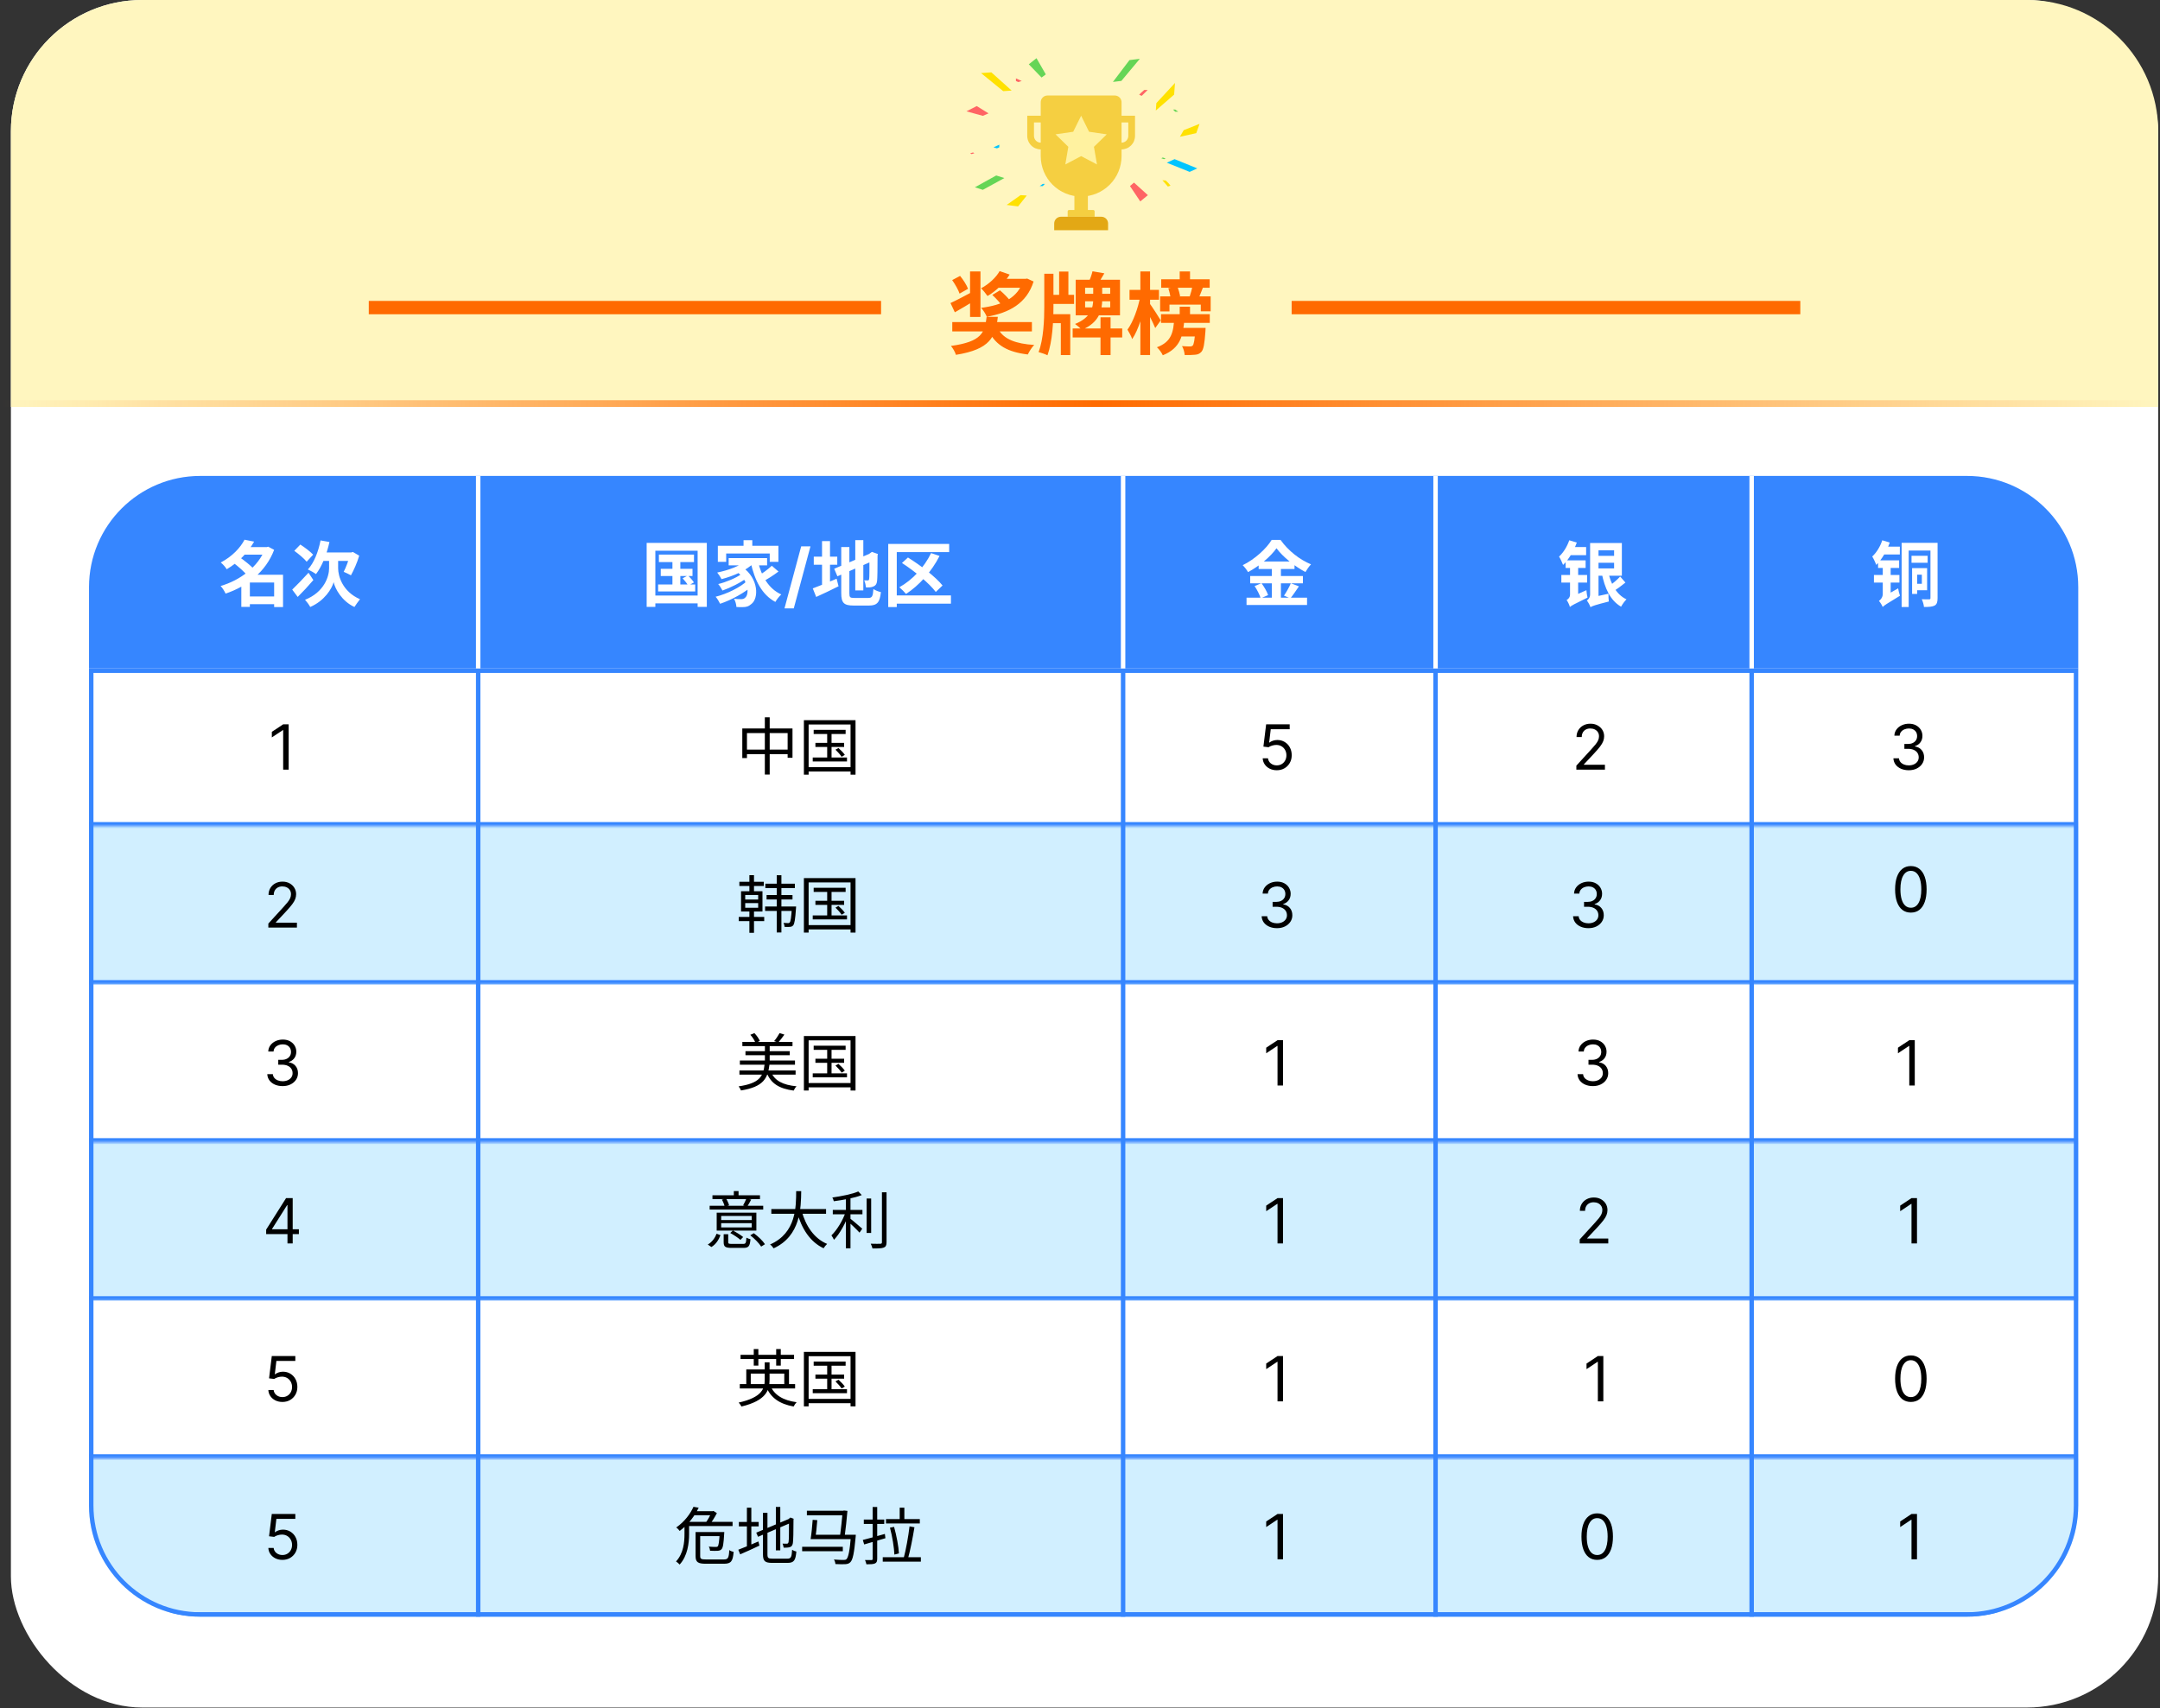 <svg width="971" height="768" viewBox="0 0 971 768" fill="none" xmlns="http://www.w3.org/2000/svg">
<rect x="0" y="0" width="971" height="768" fill="#333333" stroke="none"/>
<rect x="4.9" width="965.283" height="767.654" rx="59" fill="white"/>
<path d="M4.9 59C4.9 26.415 31.316 0 63.9 0H911.184C943.769 0 970.184 26.415 970.184 59V182.93H4.9V59Z" fill="#FFF6BF"/>
<path d="M482.985 85.329H489.041V94.412H482.985V85.329ZM480.563 94.412H491.463C491.796 94.412 492.069 94.685 492.069 95.018V97.44H479.957V95.018C479.957 94.685 480.23 94.412 480.563 94.412Z" fill="#F5CF41"/>
<path d="M476.928 97.44H495.096C495.899 97.44 496.669 97.759 497.237 98.327C497.805 98.895 498.124 99.665 498.124 100.468V103.496H473.9V100.468C473.9 99.665 474.219 98.895 474.787 98.327C475.355 97.759 476.125 97.44 476.928 97.44Z" fill="#E3A815"/>
<path d="M464.817 55.049V61.105C464.817 61.908 465.136 62.678 465.704 63.246C466.272 63.814 467.042 64.133 467.845 64.133C468.648 64.133 469.418 63.814 469.986 63.246C470.554 62.678 470.873 61.908 470.873 61.105V55.049H464.817ZM461.789 52.021H473.901V61.105C473.901 61.9 473.744 62.688 473.44 63.423C473.135 64.157 472.689 64.825 472.127 65.387C471.565 65.95 470.897 66.396 470.162 66.7C469.428 67.004 468.64 67.161 467.845 67.161C467.05 67.161 466.262 67.004 465.527 66.7C464.793 66.396 464.125 65.95 463.563 65.387C463 64.825 462.554 64.157 462.25 63.423C461.946 62.688 461.789 61.9 461.789 61.105V52.021ZM501.152 55.049V61.105C501.152 61.908 501.471 62.678 502.039 63.246C502.607 63.814 503.377 64.133 504.18 64.133C504.983 64.133 505.753 63.814 506.321 63.246C506.889 62.678 507.208 61.908 507.208 61.105V55.049H501.152ZM498.124 52.021H510.236V61.105C510.236 61.9 510.079 62.688 509.775 63.423C509.471 64.157 509.024 64.825 508.462 65.387C507.9 65.95 507.232 66.396 506.497 66.7C505.763 67.004 504.975 67.161 504.18 67.161C503.385 67.161 502.597 67.004 501.863 66.7C501.128 66.396 500.46 65.95 499.898 65.387C499.336 64.825 498.889 64.157 498.585 63.423C498.281 62.688 498.124 61.9 498.124 61.105V52.021Z" fill="#F5CF41"/>
<path d="M470.874 42.938H501.153C501.956 42.938 502.726 43.257 503.294 43.825C503.862 44.392 504.181 45.163 504.181 45.965V70.189C504.181 75.007 502.267 79.628 498.86 83.035C495.453 86.442 490.832 88.356 486.013 88.356C481.195 88.356 476.574 86.442 473.167 83.035C469.76 79.628 467.846 75.007 467.846 70.189V45.965C467.846 45.163 468.165 44.392 468.733 43.825C469.3 43.257 470.071 42.938 470.874 42.938Z" fill="#F5CF41"/>
<path d="M486.012 70.189L478.894 73.931L480.253 66.004L474.494 60.391L482.452 59.234L486.012 52.021L489.573 59.234L497.531 60.391L491.771 66.004L493.131 73.931L486.012 70.189Z" fill="#FFF2A0"/>
<path d="M439.074 47.682L434.458 50.044L441.822 52.08L444.383 50.97L439.074 47.682Z" fill="#FF6464"/>
<path d="M454.784 40.715L445.652 32.524L441.002 32.848L450.984 40.98L454.784 40.715Z" fill="#FFE100"/>
<path d="M462.48 28.901L465.947 26.167L470.126 33.441L468.223 34.861L462.48 28.901Z" fill="#65D556"/>
<path d="M459.295 36.426L456.705 35.226V36.425L457.768 36.895L459.295 36.426Z" fill="#FF6464"/>
<path d="M457.677 92.795L452.534 92.129L458.779 87.728L461.564 87.908L457.677 92.795Z" fill="#FFE100"/>
<path d="M447.843 78.883L438.242 84.202L441.828 85.347L451.489 80.047L447.843 78.883Z" fill="#65D556"/>
<path d="M446.625 66.233L449.215 65.034V66.233L448.152 66.704L446.625 66.233Z" fill="#00C4FF"/>
<path d="M437.399 68.541L438.027 68.863L436.821 69.286L436.102 68.914L437.399 68.541Z" fill="#FF6464"/>
<path d="M468.751 82.689H469.69L468.751 83.671H467.377L468.751 82.689Z" fill="#00C4FF"/>
<path d="M512.592 90.557L516.014 87.736L509.763 82.085L507.963 83.649L512.592 90.557Z" fill="#FF6464"/>
<path d="M528.016 71.545L538.228 75.701L534.789 77.273L524.52 73.143L528.016 71.545Z" fill="#00C4FF"/>
<path d="M530.414 61.491L537.76 59.859L539.257 55.68L532.117 58.525L530.414 61.491Z" fill="#FFE100"/>
<path d="M522.691 70.824L522.059 71.147L523.271 71.572L523.993 71.199L522.691 70.824Z" fill="#65D556"/>
<path d="M525.378 82.47L526.189 83.459L525.006 83.865L522.533 81.035L524.072 81.15L525.378 82.472L525.378 82.47ZM519.83 46.348L528.205 37.299L527.813 42.531L519.58 49.69L519.83 46.349L519.83 46.348Z" fill="#FFE100"/>
<path d="M500.297 36.838L507.739 27.014L512.388 26.445L504.097 36.371L500.297 36.838Z" fill="#65D556"/>
<path d="M512.98 41.672L512.098 42.594L513.246 43.089L515.924 40.453H514.381L512.98 41.672Z" fill="#FF6464"/>
<path d="M528.289 49.247H527.344L528.289 50.234H529.668L528.289 49.247Z" fill="#65D556"/>
<line x1="165.779" y1="138.281" x2="396.075" y2="138.281" stroke="#FF6A00" stroke-width="6"/>
<line x1="580.641" y1="138.281" x2="809.303" y2="138.281" stroke="#FF6A00" stroke-width="6"/>
<path d="M428.08 144.8H463.88V149H428.08V144.8ZM443.52 142.44H448.56C447.56 151.48 445.08 157.08 429.72 159.52C429.4 158.32 428.32 156.48 427.48 155.52C441.28 153.64 442.72 149.56 443.52 142.44ZM448.84 148.12C451.32 152.52 456.68 154.56 464.92 155.08C463.88 156.08 462.64 158.08 462.04 159.36C453.04 158.28 447.8 155.32 444.56 149.04L448.84 148.12ZM428.04 125.92L431.6 124.04C433 125.76 434.6 128.2 435.16 129.84L431.36 132C430.84 130.36 429.36 127.8 428.04 125.92ZM436.08 122.04H440.76V142.48H436.08V122.04ZM427.28 136.24C429.76 135.12 433.44 133.16 437.04 131.24L438.32 135C435.28 136.88 432 138.84 429.24 140.4L427.28 136.24ZM446.08 132.6L449.52 130.52C451.24 131.96 453.36 134.12 454.4 135.6L450.76 137.88C449.84 136.4 447.8 134.16 446.08 132.6ZM448.4 125.36H460.68V129.36H448.4V125.36ZM449.36 121.88L453.88 123.44C451.56 127.16 447.76 130.88 443.92 133.08C443.24 132.08 441.92 130.44 441.04 129.6C444.48 127.8 447.84 124.68 449.36 121.88ZM460 125.36H460.96L461.76 125.24L464.64 126.56C461.52 136.44 453.64 140.64 443.6 142.4C443.2 141.28 441.92 139.32 441.08 138.4C450.68 137.16 457.64 133.92 460 126.08V125.36ZM482.2 147.68H504.48V151.72H482.2V147.68ZM494.72 142.64H499.24V159.64H494.72V142.64ZM491.12 121.96L496.44 122.88C495.28 124.92 494 126.96 493.08 128.32L489.24 127.32C489.96 125.72 490.76 123.56 491.12 121.96ZM491.44 127.92H495.48V134.68C495.48 139.36 494.2 145.04 486.32 148.28C485.64 147.52 484.16 146.24 483.28 145.64C490.44 142.8 491.44 138.16 491.44 134.56V127.92ZM471.44 132.56H482.84V136.64H471.44V132.56ZM476.12 122.08H480.28V135H476.12V122.08ZM471.68 141.24H481.12V159.64H476.88V145.28H471.68V141.24ZM469.44 123.08H473.56V138.04C473.56 144.32 473.12 153.48 470.88 159.72C469.96 159.24 468.04 158.6 466.88 158.28C469.12 152.48 469.44 143.64 469.44 138.04V123.08ZM487.8 135.44V138.2H499.08V135.44H487.8ZM487.8 129.36V132.08H499.08V129.36H487.8ZM483.56 125.76H503.48V141.76H483.56V125.76ZM522 125.56H543.8V129.36H522V125.56ZM530.32 122.04H534.96V127.4H530.32V122.04ZM530.32 137.88H534.96V142.92H530.32V137.88ZM521.92 141.24H543.84V145.16H521.92V141.24ZM525.2 129.6L529.24 128.76C529.8 130.16 530.32 132 530.52 133.12L526.28 134.12C526.12 132.92 525.68 131 525.2 129.6ZM536.08 128.36L540.84 129.08C540.08 131 539.36 132.88 538.8 134.16L534.76 133.48C535.28 132 535.84 129.88 536.08 128.36ZM521.52 133.24H544.24V139.96H539.8V136.96H525.72V140H521.52V133.24ZM528.52 147.4H538.96V151.28H528.52V147.4ZM537.36 147.4H541.96C541.96 147.4 541.92 148.48 541.88 149.04C541.48 154.6 541.04 157.16 540.04 158.2C539.24 159.08 538.36 159.4 537.2 159.48C536.2 159.6 534.44 159.64 532.56 159.6C532.48 158.36 532 156.64 531.36 155.6C532.84 155.72 534.28 155.76 534.88 155.76C535.48 155.76 535.8 155.68 536.16 155.36C536.68 154.8 537.08 152.84 537.36 148V147.4ZM507.76 130.32H521V134.76H507.76V130.32ZM512.64 122.04H517V159.6H512.64V122.04ZM512.56 133.36L515.24 134.28C514.08 140.6 511.8 148.32 508.96 152.44C508.56 151.16 507.52 149.32 506.84 148.2C509.4 144.72 511.64 138.44 512.56 133.36ZM516.8 136.4C517.72 137.6 521.12 142.84 521.8 144.04L519.32 147.48C518.36 145.04 515.92 140.36 514.8 138.36L516.8 136.4ZM527.88 142.84H532.44C532 150.8 530.68 156.52 522.72 159.72C522.24 158.6 521.04 156.96 520.08 156.12C526.76 153.64 527.52 149.24 527.88 142.84Z" fill="#FF6A00"/>
<line y1="181.43" x2="971" y2="181.43" stroke="url(#paint0_linear_732_1078)" stroke-width="3"/>
<g clip-path="url(#clip0_732_1078)">
<path d="M40.016 300.528H934.25V676.821C934.25 704.435 911.865 726.821 884.25 726.821H90.016C62.401 726.821 40.016 704.435 40.016 676.821V300.528Z" fill="white"/>
<mask id="path-31-inside-1_732_1078" fill="white">
<path d="M40.016 300.528H934.25V371.577H40.016V300.528Z"/>
</mask>
<path d="M40.016 300.528H934.25V371.577H40.016V300.528Z" fill="white"/>
<path d="M934.25 369.577H40.016V373.577H934.25V369.577Z" fill="#3686FF" mask="url(#path-31-inside-1_732_1078)"/>
<mask id="path-33-inside-2_732_1078" fill="white">
<path d="M40.016 371.577H934.25V442.626H40.016V371.577Z"/>
</mask>
<path d="M40.016 371.577H934.25V442.626H40.016V371.577Z" fill="#96DBFF" fill-opacity="0.43"/>
<path d="M934.25 440.626H40.016V444.626H934.25V440.626Z" fill="#3686FF" mask="url(#path-33-inside-2_732_1078)"/>
<path d="M859 410.278C857.502 410.278 856.226 409.871 855.172 409.055C854.118 408.233 853.313 407.044 852.756 405.486C852.199 403.921 851.92 402.032 851.92 399.818C851.92 397.617 852.199 395.738 852.756 394.18C853.319 392.616 854.128 391.423 855.182 390.601C856.242 389.772 857.515 389.358 859 389.358C860.485 389.358 861.754 389.772 862.808 390.601C863.869 391.423 864.678 392.616 865.234 394.18C865.798 395.738 866.08 397.617 866.08 399.818C866.08 402.032 865.801 403.921 865.244 405.486C864.688 407.044 863.882 408.233 862.828 409.055C861.774 409.871 860.498 410.278 859 410.278ZM859 408.091C860.485 408.091 861.638 407.375 862.46 405.943C863.282 404.511 863.693 402.47 863.693 399.818C863.693 398.055 863.504 396.554 863.126 395.314C862.755 394.074 862.218 393.13 861.516 392.48C860.82 391.83 859.981 391.506 859 391.506C857.528 391.506 856.378 392.232 855.55 393.683C854.721 395.128 854.307 397.173 854.307 399.818C854.307 401.581 854.492 403.08 854.864 404.312C855.235 405.545 855.768 406.483 856.464 407.126C857.167 407.769 858.012 408.091 859 408.091Z" fill="black"/>
<path d="M714.075 417.278C712.762 417.278 711.592 417.053 710.565 416.602C709.544 416.152 708.732 415.525 708.129 414.723C707.532 413.914 707.207 412.976 707.154 411.909H709.66C709.713 412.565 709.938 413.132 710.336 413.609C710.734 414.08 711.254 414.445 711.897 414.703C712.54 414.962 713.253 415.091 714.035 415.091C714.91 415.091 715.685 414.938 716.362 414.634C717.038 414.329 717.568 413.904 717.952 413.361C718.337 412.817 718.529 412.188 718.529 411.472C718.529 410.723 718.344 410.063 717.972 409.493C717.601 408.916 717.058 408.465 716.342 408.141C715.626 407.816 714.751 407.653 713.717 407.653H712.086V405.466H713.717C714.525 405.466 715.235 405.32 715.844 405.028C716.461 404.737 716.942 404.326 717.286 403.795C717.638 403.265 717.813 402.642 717.813 401.926C717.813 401.237 717.661 400.637 717.356 400.126C717.051 399.616 716.62 399.218 716.063 398.933C715.513 398.648 714.863 398.506 714.114 398.506C713.412 398.506 712.749 398.635 712.126 398.893C711.509 399.145 711.005 399.513 710.614 399.997C710.223 400.474 710.011 401.051 709.978 401.727H707.592C707.631 400.66 707.953 399.725 708.556 398.923C709.159 398.115 709.948 397.485 710.923 397.034C711.904 396.583 712.981 396.358 714.154 396.358C715.414 396.358 716.494 396.613 717.396 397.124C718.297 397.627 718.99 398.294 719.474 399.122C719.958 399.951 720.2 400.846 720.2 401.807C720.2 402.954 719.898 403.931 719.295 404.74C718.698 405.549 717.886 406.109 716.859 406.42V406.58C718.145 406.792 719.149 407.339 719.871 408.22C720.594 409.095 720.955 410.179 720.955 411.472C720.955 412.579 720.654 413.573 720.05 414.455C719.454 415.33 718.638 416.019 717.604 416.523C716.57 417.027 715.394 417.278 714.075 417.278Z" fill="black"/>
<mask id="path-37-inside-3_732_1078" fill="white">
<path d="M40.016 513.675H934.25V584.723H40.016V513.675Z"/>
</mask>
<path d="M40.016 513.675H934.25V584.723H40.016V513.675Z" fill="#96DBFF" fill-opacity="0.43"/>
<path d="M934.25 582.723H40.016V586.723H934.25V582.723Z" fill="#3686FF" mask="url(#path-37-inside-3_732_1078)"/>
<path d="M861.759 538.636V559H859.293V541.222H859.174L854.202 544.523V542.017L859.293 538.636H861.759Z" fill="black"/>
<path d="M710.131 559V557.21L716.853 549.852C717.642 548.991 718.291 548.241 718.802 547.605C719.312 546.962 719.69 546.359 719.935 545.795C720.187 545.225 720.313 544.629 720.313 544.006C720.313 543.29 720.141 542.67 719.796 542.146C719.458 541.623 718.994 541.218 718.404 540.933C717.814 540.648 717.151 540.506 716.415 540.506C715.633 540.506 714.951 540.668 714.367 540.993C713.79 541.311 713.343 541.759 713.025 542.335C712.713 542.912 712.558 543.588 712.558 544.364H710.211C710.211 543.17 710.486 542.123 711.036 541.222C711.586 540.32 712.335 539.617 713.283 539.114C714.238 538.61 715.308 538.358 716.495 538.358C717.688 538.358 718.746 538.61 719.667 539.114C720.588 539.617 721.311 540.297 721.835 541.152C722.358 542.007 722.62 542.958 722.62 544.006C722.62 544.755 722.484 545.487 722.212 546.203C721.947 546.912 721.483 547.705 720.82 548.58C720.164 549.448 719.253 550.509 718.086 551.761L713.512 556.653V556.812H722.978V559H710.131Z" fill="black"/>
<path d="M576.759 538.636V559H574.293V541.222H574.174L569.202 544.523V542.017L574.293 538.636H576.759Z" fill="black"/>
<mask id="path-42-inside-4_732_1078" fill="white">
<path d="M40.016 655.772H934.25V726.821H40.016V655.772Z"/>
</mask>
<path d="M40.016 655.772H934.25V726.821H40.016V655.772Z" fill="#96DBFF" fill-opacity="0.43"/>
<path d="M934.25 724.821H40.016V728.821H934.25V724.821Z" fill="#3686FF" mask="url(#path-42-inside-4_732_1078)"/>
<mask id="path-44-inside-5_732_1078" fill="white">
<path d="M40.016 442.626H934.25V513.675H40.016V442.626Z"/>
</mask>
<path d="M40.016 442.626H934.25V513.675H40.016V442.626Z" fill="white"/>
<path d="M934.25 511.675H40.016V515.675H934.25V511.675Z" fill="#3686FF" mask="url(#path-44-inside-5_732_1078)"/>
<mask id="path-46-inside-6_732_1078" fill="white">
<path d="M40.016 584.723H934.25V655.772H40.016V584.723Z"/>
</mask>
<path d="M40.016 584.723H934.25V655.772H40.016V584.723Z" fill="white"/>
<path d="M934.25 653.772H40.016V657.772H934.25V653.772Z" fill="#3686FF" mask="url(#path-46-inside-6_732_1078)"/>
<path d="M576.759 609.636V630H574.293V612.222H574.174L569.202 615.523V613.017L574.293 609.636H576.759Z" fill="black"/>
<path d="M576.759 680.636V701H574.293V683.222H574.174L569.202 686.523V684.017L574.293 680.636H576.759Z" fill="black"/>
<line x1="214.963" y1="300.528" x2="214.963" y2="726.821" stroke="#3686FF" stroke-width="2"/>
<line x1="504.875" y1="300.528" x2="504.875" y2="726.821" stroke="#3686FF" stroke-width="2"/>
<line x1="645.338" y1="300.528" x2="645.338" y2="726.821" stroke="#3686FF" stroke-width="2"/>
<line x1="787.436" y1="300.528" x2="787.436" y2="726.821" stroke="#3686FF" stroke-width="2"/>
<path d="M129.759 325.636V346H127.293V328.222H127.174L122.202 331.523V329.017L127.293 325.636H129.759Z" fill="black"/>
<path d="M333.688 327.492H356.256V340.68H354.072V329.564H335.788V340.82H333.688V327.492ZM334.808 337.012H355.332V339.056H334.808V337.012ZM343.824 322.48H346.008V348.212H343.824V322.48ZM365.776 328.108H380.14V329.984H365.776V328.108ZM366.56 333.96H379.468V335.808H366.56V333.96ZM365.356 340.54H380.756V342.332H365.356V340.54ZM371.852 328.696H373.812V341.492H371.852V328.696ZM375.576 337.04L376.92 336.284C377.984 337.208 379.216 338.496 379.776 339.364L378.348 340.232C377.788 339.364 376.584 337.992 375.576 337.04ZM361.38 323.768H384.592V348.268H382.352V325.7H363.508V348.268H361.38V323.768ZM362.528 344.908H383.388V346.84H362.528V344.908Z" fill="black"/>
<path d="M573.954 346.278C572.787 346.278 571.737 346.046 570.802 345.582C569.867 345.118 569.118 344.482 568.555 343.673C567.991 342.865 567.683 341.943 567.63 340.909H570.017C570.109 341.83 570.527 342.593 571.269 343.196C572.018 343.793 572.913 344.091 573.954 344.091C574.789 344.091 575.532 343.895 576.181 343.504C576.838 343.113 577.351 342.576 577.722 341.893C578.1 341.204 578.289 340.425 578.289 339.557C578.289 338.669 578.094 337.876 577.703 337.18C577.318 336.478 576.788 335.924 576.112 335.52C575.436 335.116 574.663 334.91 573.795 334.903C573.172 334.897 572.532 334.993 571.876 335.192C571.22 335.384 570.679 335.633 570.255 335.938L567.948 335.659L569.181 325.636H579.761V327.824H571.249L570.534 333.83H570.653C571.07 333.498 571.594 333.223 572.224 333.004C572.854 332.786 573.51 332.676 574.193 332.676C575.439 332.676 576.549 332.974 577.524 333.571C578.505 334.161 579.274 334.97 579.83 335.997C580.394 337.025 580.676 338.198 580.676 339.517C580.676 340.816 580.384 341.976 579.801 342.997C579.224 344.011 578.428 344.813 577.414 345.403C576.4 345.987 575.247 346.278 573.954 346.278Z" fill="black"/>
<path d="M708.631 346V344.21L715.353 336.852C716.142 335.991 716.791 335.241 717.302 334.605C717.812 333.962 718.19 333.359 718.435 332.795C718.687 332.225 718.813 331.629 718.813 331.006C718.813 330.29 718.641 329.67 718.296 329.146C717.958 328.623 717.494 328.218 716.904 327.933C716.314 327.648 715.651 327.506 714.915 327.506C714.133 327.506 713.451 327.668 712.867 327.993C712.29 328.311 711.843 328.759 711.525 329.335C711.213 329.912 711.058 330.588 711.058 331.364H708.711C708.711 330.17 708.986 329.123 709.536 328.222C710.086 327.32 710.835 326.617 711.783 326.114C712.738 325.61 713.808 325.358 714.995 325.358C716.188 325.358 717.246 325.61 718.167 326.114C719.088 326.617 719.811 327.297 720.335 328.152C720.858 329.007 721.12 329.958 721.12 331.006C721.12 331.755 720.984 332.487 720.712 333.203C720.447 333.912 719.983 334.705 719.32 335.58C718.664 336.448 717.753 337.509 716.586 338.761L712.012 343.653V343.812H721.478V346H708.631Z" fill="black"/>
<path d="M858.075 346.278C856.762 346.278 855.592 346.053 854.565 345.602C853.544 345.152 852.732 344.525 852.129 343.723C851.532 342.914 851.207 341.976 851.154 340.909H853.66C853.713 341.565 853.938 342.132 854.336 342.609C854.734 343.08 855.254 343.445 855.897 343.703C856.54 343.962 857.253 344.091 858.035 344.091C858.91 344.091 859.685 343.938 860.362 343.634C861.038 343.329 861.568 342.904 861.952 342.361C862.337 341.817 862.529 341.188 862.529 340.472C862.529 339.723 862.344 339.063 861.972 338.493C861.601 337.916 861.058 337.465 860.342 337.141C859.626 336.816 858.751 336.653 857.717 336.653H856.086V334.466H857.717C858.525 334.466 859.235 334.32 859.844 334.028C860.461 333.737 860.942 333.326 861.286 332.795C861.638 332.265 861.813 331.642 861.813 330.926C861.813 330.237 861.661 329.637 861.356 329.126C861.051 328.616 860.62 328.218 860.063 327.933C859.513 327.648 858.863 327.506 858.114 327.506C857.412 327.506 856.749 327.635 856.126 327.893C855.509 328.145 855.005 328.513 854.614 328.997C854.223 329.474 854.011 330.051 853.978 330.727H851.592C851.631 329.66 851.953 328.725 852.556 327.923C853.159 327.115 853.948 326.485 854.923 326.034C855.904 325.583 856.981 325.358 858.154 325.358C859.414 325.358 860.494 325.613 861.396 326.124C862.297 326.627 862.99 327.294 863.474 328.122C863.958 328.951 864.2 329.846 864.2 330.807C864.2 331.954 863.898 332.931 863.295 333.74C862.698 334.549 861.886 335.109 860.859 335.42V335.58C862.145 335.792 863.149 336.339 863.871 337.22C864.594 338.095 864.955 339.179 864.955 340.472C864.955 341.579 864.654 342.573 864.05 343.455C863.454 344.33 862.638 345.019 861.604 345.523C860.57 346.027 859.394 346.278 858.075 346.278Z" fill="black"/>
<path d="M344.048 397.288H357.32V399.248H344.048V397.288ZM344.608 402.384H356.256V404.372H344.608V402.384ZM355.976 407.536H357.88C357.88 407.536 357.852 408.124 357.824 408.404C357.488 413.36 357.152 415.32 356.564 416.02C356.172 416.468 355.752 416.636 355.108 416.692C354.604 416.748 353.68 416.748 352.7 416.692C352.672 416.16 352.476 415.376 352.224 414.9C353.12 414.984 353.876 415.012 354.268 415.012C354.576 415.012 354.8 414.956 354.996 414.732C355.416 414.256 355.724 412.548 355.976 407.844V407.536ZM343.936 407.536H356.648V409.524H343.936V407.536ZM349.172 393.48H351.272V419.212H349.172V393.48ZM336.88 393.452H338.952V401.348H336.88V393.452ZM336.88 408.74H338.952V419.38H336.88V408.74ZM335.004 405.996V408.096H340.828V405.996H335.004ZM335.004 402.356V404.4H340.828V402.356H335.004ZM333.128 400.676H342.76V409.776H333.128V400.676ZM332.372 396.42H343.348V398.324H332.372V396.42ZM332.092 412.212H343.544V414.116H332.092V412.212ZM365.776 399.108H380.14V400.984H365.776V399.108ZM366.56 404.96H379.468V406.808H366.56V404.96ZM365.356 411.54H380.756V413.332H365.356V411.54ZM371.852 399.696H373.812V412.492H371.852V399.696ZM375.576 408.04L376.92 407.284C377.984 408.208 379.216 409.496 379.776 410.364L378.348 411.232C377.788 410.364 376.584 408.992 375.576 408.04ZM361.38 394.768H384.592V419.268H382.352V396.7H363.508V419.268H361.38V394.768ZM362.528 415.908H383.388V417.84H362.528V415.908Z" fill="black"/>
<path d="M333.716 468.4H356.256V470.304H333.716V468.4ZM335.116 472.572H355.024V474.392H335.116V472.572ZM332.596 476.772H357.376V478.676H332.596V476.772ZM332.4 481.252H357.656V483.128H332.4V481.252ZM343.852 469.464H346.008V478.144H343.852V469.464ZM337.3 465.208L339.12 464.452C340.156 465.488 341.136 466.944 341.584 467.98L339.624 468.876C339.26 467.812 338.308 466.272 337.3 465.208ZM350.46 464.452L352.616 465.124C351.72 466.412 350.656 467.756 349.844 468.68L347.996 468.036C348.836 467.084 349.872 465.516 350.46 464.452ZM343.74 478.312H345.952C345.196 484.864 343.152 488.616 333.1 490.24C332.932 489.708 332.428 488.84 332.036 488.392C341.5 487.02 343.124 483.912 343.74 478.312ZM346.568 481.812C348.164 485.844 351.944 487.776 358.076 488.364C357.6 488.812 357.04 489.708 356.788 490.296C350.32 489.456 346.512 487.104 344.636 482.204L346.568 481.812ZM365.776 470.108H380.14V471.984H365.776V470.108ZM366.56 475.96H379.468V477.808H366.56V475.96ZM365.356 482.54H380.756V484.332H365.356V482.54ZM371.852 470.696H373.812V483.492H371.852V470.696ZM375.576 479.04L376.92 478.284C377.984 479.208 379.216 480.496 379.776 481.364L378.348 482.232C377.788 481.364 376.584 479.992 375.576 479.04ZM361.38 465.768H384.592V490.268H382.352V467.7H363.508V490.268H361.38V465.768ZM362.528 486.908H383.388V488.84H362.528V486.908Z" fill="black"/>
<path d="M324.196 551.804H337.916V549.9H324.196V551.804ZM324.196 548.5H337.916V546.652H324.196V548.5ZM340.016 545.196V553.232H322.18V545.196H340.016ZM337.692 539.288C337.076 540.464 336.46 541.556 335.928 542.396L334.052 541.892C334.556 541.024 335.2 539.708 335.536 538.812L337.692 539.288ZM326.408 538.84C326.996 539.792 327.556 541.052 327.752 541.864L325.764 542.396C325.568 541.5 325.064 540.24 324.504 539.288L326.408 538.84ZM332.008 535.48V538.532H329.88V535.48H332.008ZM343.096 542.088V543.796H319.016V542.088H343.096ZM341.64 537.356V539.064H320.276V537.356H341.64ZM323.888 555.304C323.104 557.32 321.872 559.392 319.8 560.624L318.176 559.504C320.108 558.412 321.424 556.508 322.152 554.632L323.888 555.304ZM338.868 554.408C340.772 555.808 342.928 557.852 343.88 559.364L342.172 560.428C341.248 558.944 339.176 556.816 337.272 555.36L338.868 554.408ZM329.46 553.204C331.028 554.016 333.044 555.248 334.08 556.144L332.848 557.404C331.84 556.508 329.88 555.192 328.284 554.324L329.46 553.204ZM327.36 558.468C327.36 559.112 327.612 559.224 329.068 559.224C329.74 559.224 333.128 559.224 334.024 559.224C335.228 559.224 335.396 558.888 335.536 556.424C335.984 556.704 336.824 556.984 337.356 557.124C337.132 560.26 336.488 561.016 334.22 561.016C333.604 561.016 329.516 561.016 328.928 561.016C326.044 561.016 325.316 560.484 325.316 558.468V554.856H327.36V558.468ZM346.736 543.544H371.348V545.672H346.736V543.544ZM360.372 544.384C362.192 551.16 366 556.816 371.824 559.224C371.292 559.7 370.592 560.596 370.228 561.184C364.18 558.328 360.372 552.42 358.272 544.888L360.372 544.384ZM357.908 535.508H360.176C360.064 542.844 360.008 555.612 347.772 561.212C347.436 560.652 346.764 559.896 346.176 559.476C358.076 554.296 357.852 542.228 357.908 535.508ZM374.372 543.936H387.7V545.896H374.372V543.936ZM389.576 538.812H391.62V554.296H389.576V538.812ZM380.252 537.86H382.324V561.212H380.252V537.86ZM396.464 536.012H398.536V558.44C398.536 559.896 398.172 560.54 397.276 560.876C396.352 561.24 394.784 561.296 392.208 561.268C392.096 560.68 391.76 559.756 391.424 559.14C393.44 559.196 395.176 559.196 395.708 559.168C396.24 559.168 396.464 559 396.464 558.468V536.012ZM385.824 535.648L387.392 537.272C384.144 538.56 379.076 539.484 374.82 540.044C374.736 539.54 374.428 538.812 374.176 538.364C378.32 537.776 383.192 536.824 385.824 535.648ZM380.168 544.832L381.68 545.448C380.252 549.704 377.508 554.716 374.904 557.376C374.652 556.76 374.12 555.92 373.756 555.388C376.22 553.036 378.936 548.584 380.168 544.832ZM382.044 547.716C383.108 548.472 386.72 551.608 387.616 552.392L386.384 554.156C385.236 552.868 382.184 549.928 380.896 548.836L382.044 547.716Z" fill="black"/>
<path d="M332.568 622.244H357.432V624.204H332.568V622.244ZM335.48 615.664H354.688V623.028H352.56V617.54H337.496V623.028H335.48V615.664ZM343.768 612.444H345.952V620.228C345.952 624.988 344.412 629.664 333.324 632.324C333.072 631.848 332.512 631.008 332.064 630.56C342.732 628.18 343.768 624.148 343.768 620.2V612.444ZM346.288 622.944C348.08 627.2 352.084 629.58 358.104 630.392C357.628 630.868 357.068 631.736 356.76 632.324C350.516 631.204 346.484 628.46 344.412 623.42L346.288 622.944ZM332.904 609.084H356.956V610.988H332.904V609.084ZM338.84 606.508H340.912V613.928H338.84V606.508ZM348.92 606.508H350.992V613.928H348.92V606.508ZM365.776 612.108H380.14V613.984H365.776V612.108ZM366.56 617.96H379.468V619.808H366.56V617.96ZM365.356 624.54H380.756V626.332H365.356V624.54ZM371.852 612.696H373.812V625.492H371.852V612.696ZM375.576 621.04L376.92 620.284C377.984 621.208 379.216 622.496 379.776 623.364L378.348 624.232C377.788 623.364 376.584 621.992 375.576 621.04ZM361.38 607.768H384.592V632.268H382.352V609.7H363.508V632.268H361.38V607.768ZM362.528 628.908H383.388V630.84H362.528V628.908Z" fill="black"/>
<path d="M311.344 679.384H320.612V681.204H311.344V679.384ZM311.736 677.424L314.088 677.816C312.352 681.372 309.608 685.264 305.548 688.26C305.212 687.756 304.484 687.028 303.98 686.72C307.816 684.06 310.42 680.42 311.736 677.424ZM308.74 684.172H329.32V686.076H308.74V684.172ZM313.752 688.764H324.196V690.612H313.752V688.764ZM312.688 688.764H314.76V699.572C314.76 700.804 315.18 701.084 317.392 701.084C318.484 701.084 323.944 701.084 325.316 701.084C327.304 701.084 327.64 700.44 327.836 696.884C328.34 697.248 329.208 697.584 329.796 697.696C329.432 701.868 328.704 703.016 325.4 703.016C324.56 703.016 318.176 703.016 317.364 703.016C313.808 703.016 312.688 702.344 312.688 699.572V688.764ZM323.552 688.764H325.596C325.596 688.764 325.568 689.324 325.54 689.604C325.288 694.028 325.008 695.792 324.364 696.464C323.916 696.968 323.412 697.136 322.628 697.192C321.956 697.248 320.584 697.248 319.212 697.164C319.156 696.604 318.96 695.82 318.624 695.316C319.968 695.428 321.256 695.456 321.704 695.456C322.18 695.456 322.432 695.428 322.656 695.204C323.048 694.756 323.3 693.188 323.552 689.072V688.764ZM307.704 684.172H309.776V689.632C309.776 693.72 309.104 699.516 305.52 703.38C305.184 702.96 304.344 702.232 303.896 701.98C307.284 698.34 307.704 693.328 307.704 689.604V684.172ZM319.856 679.384H320.36L320.724 679.272L322.264 680.252C321.34 682.1 319.912 684.34 318.736 685.796C318.288 685.46 317.588 685.04 317.084 684.76C318.148 683.444 319.324 681.232 319.856 679.804V679.384ZM348.78 677.48H350.768V696.996H348.78V677.48ZM339.96 689.044L355.052 682.688L355.836 684.48L340.772 690.892L339.96 689.044ZM342.984 680.112H345V698.844C345 700.384 345.336 700.72 347.212 700.72C348.136 700.72 352.84 700.72 353.96 700.72C355.612 700.72 355.892 699.964 356.088 696.744C356.592 697.08 357.404 697.416 357.992 697.528C357.656 701.392 356.984 702.624 354.044 702.624C353.288 702.624 347.856 702.624 347.156 702.624C343.936 702.624 342.984 701.868 342.984 698.816V680.112ZM354.688 682.968H354.436L354.94 682.548L355.304 682.24L356.788 682.8L356.704 683.192C356.704 688.456 356.62 692.656 356.424 693.748C356.256 694.868 355.724 695.4 354.912 695.596C354.156 695.792 353.036 695.792 352.28 695.792C352.196 695.232 352.028 694.448 351.776 693.972C352.42 694 353.344 694 353.652 694C354.072 694 354.352 693.888 354.492 693.244C354.66 692.516 354.688 688.54 354.688 682.968ZM332.148 684.228H341.052V686.216H332.148V684.228ZM335.76 677.816H337.748V695.988H335.76V677.816ZM331.896 696.716C334.164 695.876 337.608 694.42 340.94 692.992L341.388 694.868C338.392 696.296 335.228 697.724 332.736 698.788L331.896 696.716ZM382.548 689.968H384.704C384.704 689.968 384.704 690.668 384.648 690.976C383.976 698.34 383.36 701.224 382.268 702.316C381.624 702.96 381.008 703.128 379.972 703.212C379.048 703.268 377.368 703.24 375.548 703.156C375.52 702.54 375.268 701.672 374.876 701.112C376.724 701.28 378.488 701.308 379.188 701.308C379.804 701.308 380.168 701.252 380.476 701C381.344 700.216 381.988 697.332 382.548 690.332V689.968ZM362.724 679.188H379.356V681.232H362.724V679.188ZM365.328 683.276L367.4 683.416C367.204 686.216 366.812 689.8 366.476 691.956H364.404C364.768 689.716 365.132 686.02 365.328 683.276ZM365.104 689.968H383.248V691.956H365.104V689.968ZM360.596 695.4H378.88V697.388H360.596V695.4ZM378.824 679.188H379.02L379.384 679.076L380.952 679.244C380.7 682.576 380.14 687.532 379.636 691.256L377.536 691.088C378.068 687.392 378.6 682.044 378.824 679.44V679.188ZM404.444 677.816H406.544V683.836H404.444V677.816ZM398.284 682.94H413.488V684.9H398.284V682.94ZM400.076 686.804L401.924 686.44C403.044 690.416 403.968 695.428 404.108 698.368L402.064 698.9C401.952 695.904 401.14 690.78 400.076 686.804ZM408.868 686.216L411.08 686.608C410.324 691.312 409.148 697.332 408.084 701L406.208 700.608C407.216 696.912 408.364 690.64 408.868 686.216ZM396.828 700.076H413.964V702.064H396.828V700.076ZM387.868 692.32C390.388 691.704 394.168 690.64 397.78 689.604L398.032 691.536C394.7 692.516 391.172 693.58 388.484 694.336L387.868 692.32ZM388.316 683.136H397.5V685.124H388.316V683.136ZM392.292 677.508H394.336V700.804C394.336 702.008 394.028 702.568 393.328 702.876C392.572 703.212 391.424 703.268 389.492 703.268C389.408 702.764 389.1 701.896 388.848 701.336C390.164 701.364 391.368 701.364 391.732 701.364C392.124 701.364 392.292 701.224 392.292 700.804V677.508Z" fill="black"/>
<path d="M576.759 467.636V488H574.293V470.222H574.174L569.202 473.523V471.017L574.293 467.636H576.759Z" fill="black"/>
<path d="M120.631 417V415.21L127.353 407.852C128.142 406.991 128.791 406.241 129.302 405.605C129.812 404.962 130.19 404.359 130.435 403.795C130.687 403.225 130.813 402.629 130.813 402.006C130.813 401.29 130.641 400.67 130.296 400.146C129.958 399.623 129.494 399.218 128.904 398.933C128.314 398.648 127.651 398.506 126.915 398.506C126.133 398.506 125.451 398.668 124.867 398.993C124.29 399.311 123.843 399.759 123.525 400.335C123.213 400.912 123.058 401.588 123.058 402.364H120.711C120.711 401.17 120.986 400.123 121.536 399.222C122.086 398.32 122.835 397.617 123.783 397.114C124.738 396.61 125.808 396.358 126.995 396.358C128.188 396.358 129.246 396.61 130.167 397.114C131.088 397.617 131.811 398.297 132.335 399.152C132.858 400.007 133.12 400.958 133.12 402.006C133.12 402.755 132.984 403.487 132.712 404.203C132.447 404.912 131.983 405.705 131.32 406.58C130.664 407.448 129.753 408.509 128.586 409.761L124.012 414.653V414.812H133.478V417H120.631Z" fill="black"/>
<path d="M127.075 488.278C125.762 488.278 124.592 488.053 123.565 487.602C122.544 487.152 121.732 486.525 121.129 485.723C120.532 484.914 120.207 483.976 120.154 482.909H122.66C122.713 483.565 122.938 484.132 123.336 484.609C123.734 485.08 124.254 485.445 124.897 485.703C125.54 485.962 126.253 486.091 127.035 486.091C127.91 486.091 128.685 485.938 129.362 485.634C130.038 485.329 130.568 484.904 130.952 484.361C131.337 483.817 131.529 483.188 131.529 482.472C131.529 481.723 131.344 481.063 130.972 480.493C130.601 479.916 130.058 479.465 129.342 479.141C128.626 478.816 127.751 478.653 126.717 478.653H125.086V476.466H126.717C127.525 476.466 128.235 476.32 128.844 476.028C129.461 475.737 129.942 475.326 130.286 474.795C130.638 474.265 130.813 473.642 130.813 472.926C130.813 472.237 130.661 471.637 130.356 471.126C130.051 470.616 129.62 470.218 129.063 469.933C128.513 469.648 127.863 469.506 127.114 469.506C126.412 469.506 125.749 469.635 125.126 469.893C124.509 470.145 124.005 470.513 123.614 470.997C123.223 471.474 123.011 472.051 122.978 472.727H120.592C120.631 471.66 120.953 470.725 121.556 469.923C122.159 469.115 122.948 468.485 123.923 468.034C124.904 467.583 125.981 467.358 127.154 467.358C128.414 467.358 129.494 467.613 130.396 468.124C131.297 468.627 131.99 469.294 132.474 470.122C132.958 470.951 133.2 471.846 133.2 472.807C133.2 473.954 132.898 474.931 132.295 475.74C131.698 476.549 130.886 477.109 129.859 477.42V477.58C131.145 477.792 132.149 478.339 132.871 479.22C133.594 480.095 133.955 481.179 133.955 482.472C133.955 483.579 133.654 484.573 133.05 485.455C132.454 486.33 131.638 487.019 130.604 487.523C129.57 488.027 128.394 488.278 127.075 488.278Z" fill="black"/>
<path d="M119.648 554.824V552.795L128.597 538.636H130.069V541.778H129.074L122.313 552.477V552.636H134.364V554.824H119.648ZM129.233 559V554.207V553.263V538.636H131.58V559H129.233Z" fill="black"/>
<path d="M126.954 630.278C125.787 630.278 124.737 630.046 123.802 629.582C122.867 629.118 122.118 628.482 121.555 627.673C120.991 626.865 120.683 625.943 120.63 624.909H123.017C123.109 625.83 123.527 626.593 124.269 627.196C125.018 627.793 125.913 628.091 126.954 628.091C127.789 628.091 128.532 627.895 129.181 627.504C129.838 627.113 130.351 626.576 130.722 625.893C131.1 625.204 131.289 624.425 131.289 623.557C131.289 622.669 131.094 621.876 130.703 621.18C130.318 620.478 129.788 619.924 129.112 619.52C128.436 619.116 127.663 618.91 126.795 618.903C126.172 618.897 125.532 618.993 124.876 619.192C124.22 619.384 123.679 619.633 123.255 619.938L120.948 619.659L122.181 609.636H132.761V611.824H124.249L123.534 617.83H123.653C124.07 617.498 124.594 617.223 125.224 617.004C125.854 616.786 126.51 616.676 127.193 616.676C128.439 616.676 129.549 616.974 130.524 617.571C131.505 618.161 132.274 618.97 132.83 619.997C133.394 621.025 133.676 622.198 133.676 623.517C133.676 624.816 133.384 625.976 132.801 626.997C132.224 628.011 131.428 628.813 130.414 629.403C129.4 629.987 128.247 630.278 126.954 630.278Z" fill="black"/>
<path d="M126.954 701.278C125.787 701.278 124.737 701.046 123.802 700.582C122.867 700.118 122.118 699.482 121.555 698.673C120.991 697.865 120.683 696.943 120.63 695.909H123.017C123.109 696.83 123.527 697.593 124.269 698.196C125.018 698.793 125.913 699.091 126.954 699.091C127.789 699.091 128.532 698.895 129.181 698.504C129.838 698.113 130.351 697.576 130.722 696.893C131.1 696.204 131.289 695.425 131.289 694.557C131.289 693.669 131.094 692.876 130.703 692.18C130.318 691.478 129.788 690.924 129.112 690.52C128.436 690.116 127.663 689.91 126.795 689.903C126.172 689.897 125.532 689.993 124.876 690.192C124.22 690.384 123.679 690.633 123.255 690.938L120.948 690.659L122.181 680.636H132.761V682.824H124.249L123.534 688.83H123.653C124.07 688.498 124.594 688.223 125.224 688.004C125.854 687.786 126.51 687.676 127.193 687.676C128.439 687.676 129.549 687.974 130.524 688.571C131.505 689.161 132.274 689.97 132.83 690.997C133.394 692.025 133.676 693.198 133.676 694.517C133.676 695.816 133.384 696.976 132.801 697.997C132.224 699.011 131.428 699.813 130.414 700.403C129.4 700.987 128.247 701.278 126.954 701.278Z" fill="black"/>
<path d="M574.075 417.278C572.762 417.278 571.592 417.053 570.565 416.602C569.544 416.152 568.732 415.525 568.129 414.723C567.532 413.914 567.207 412.976 567.154 411.909H569.66C569.713 412.565 569.938 413.132 570.336 413.609C570.734 414.08 571.254 414.445 571.897 414.703C572.54 414.962 573.253 415.091 574.035 415.091C574.91 415.091 575.685 414.938 576.362 414.634C577.038 414.329 577.568 413.904 577.952 413.361C578.337 412.817 578.529 412.188 578.529 411.472C578.529 410.723 578.344 410.063 577.972 409.493C577.601 408.916 577.058 408.465 576.342 408.141C575.626 407.816 574.751 407.653 573.717 407.653H572.086V405.466H573.717C574.525 405.466 575.235 405.32 575.844 405.028C576.461 404.737 576.942 404.326 577.286 403.795C577.638 403.265 577.813 402.642 577.813 401.926C577.813 401.237 577.661 400.637 577.356 400.126C577.051 399.616 576.62 399.218 576.063 398.933C575.513 398.648 574.863 398.506 574.114 398.506C573.412 398.506 572.749 398.635 572.126 398.893C571.509 399.145 571.005 399.513 570.614 399.997C570.223 400.474 570.011 401.051 569.978 401.727H567.592C567.631 400.66 567.953 399.725 568.556 398.923C569.159 398.115 569.948 397.485 570.923 397.034C571.904 396.583 572.981 396.358 574.154 396.358C575.414 396.358 576.494 396.613 577.396 397.124C578.297 397.627 578.99 398.294 579.474 399.122C579.958 399.951 580.2 400.846 580.2 401.807C580.2 402.954 579.898 403.931 579.295 404.74C578.698 405.549 577.886 406.109 576.859 406.42V406.58C578.145 406.792 579.149 407.339 579.871 408.22C580.594 409.095 580.955 410.179 580.955 411.472C580.955 412.579 580.654 413.573 580.05 414.455C579.454 415.33 578.638 416.019 577.604 416.523C576.57 417.027 575.394 417.278 574.075 417.278Z" fill="black"/>
<path d="M716.075 488.278C714.762 488.278 713.592 488.053 712.565 487.602C711.544 487.152 710.732 486.525 710.129 485.723C709.532 484.914 709.207 483.976 709.154 482.909H711.66C711.713 483.565 711.938 484.132 712.336 484.609C712.734 485.08 713.254 485.445 713.897 485.703C714.54 485.962 715.253 486.091 716.035 486.091C716.91 486.091 717.685 485.938 718.362 485.634C719.038 485.329 719.568 484.904 719.952 484.361C720.337 483.817 720.529 483.188 720.529 482.472C720.529 481.723 720.344 481.063 719.972 480.493C719.601 479.916 719.058 479.465 718.342 479.141C717.626 478.816 716.751 478.653 715.717 478.653H714.086V476.466H715.717C716.525 476.466 717.235 476.32 717.844 476.028C718.461 475.737 718.942 475.326 719.286 474.795C719.638 474.265 719.813 473.642 719.813 472.926C719.813 472.237 719.661 471.637 719.356 471.126C719.051 470.616 718.62 470.218 718.063 469.933C717.513 469.648 716.863 469.506 716.114 469.506C715.412 469.506 714.749 469.635 714.126 469.893C713.509 470.145 713.005 470.513 712.614 470.997C712.223 471.474 712.011 472.051 711.978 472.727H709.592C709.631 471.66 709.953 470.725 710.556 469.923C711.159 469.115 711.948 468.485 712.923 468.034C713.904 467.583 714.981 467.358 716.154 467.358C717.414 467.358 718.494 467.613 719.396 468.124C720.297 468.627 720.99 469.294 721.474 470.122C721.958 470.951 722.2 471.846 722.2 472.807C722.2 473.954 721.898 474.931 721.295 475.74C720.698 476.549 719.886 477.109 718.859 477.42V477.58C720.145 477.792 721.149 478.339 721.871 479.22C722.594 480.095 722.955 481.179 722.955 482.472C722.955 483.579 722.654 484.573 722.05 485.455C721.454 486.33 720.638 487.019 719.604 487.523C718.57 488.027 717.394 488.278 716.075 488.278Z" fill="black"/>
<path d="M720.759 609.636V630H718.293V612.222H718.174L713.202 615.523V613.017L718.293 609.636H720.759Z" fill="black"/>
<path d="M718 701.278C716.502 701.278 715.226 700.871 714.172 700.055C713.118 699.233 712.313 698.044 711.756 696.486C711.199 694.921 710.92 693.032 710.92 690.818C710.92 688.617 711.199 686.738 711.756 685.18C712.319 683.616 713.128 682.423 714.182 681.601C715.242 680.772 716.515 680.358 718 680.358C719.485 680.358 720.754 680.772 721.808 681.601C722.869 682.423 723.678 683.616 724.234 685.18C724.798 686.738 725.08 688.617 725.08 690.818C725.08 693.032 724.801 694.921 724.244 696.486C723.688 698.044 722.882 699.233 721.828 700.055C720.774 700.871 719.498 701.278 718 701.278ZM718 699.091C719.485 699.091 720.638 698.375 721.46 696.943C722.282 695.511 722.693 693.47 722.693 690.818C722.693 689.055 722.504 687.554 722.126 686.314C721.755 685.074 721.218 684.13 720.516 683.48C719.82 682.83 718.981 682.506 718 682.506C716.528 682.506 715.378 683.232 714.55 684.683C713.721 686.128 713.307 688.173 713.307 690.818C713.307 692.581 713.492 694.08 713.864 695.312C714.235 696.545 714.768 697.483 715.464 698.126C716.167 698.769 717.012 699.091 718 699.091Z" fill="black"/>
<path d="M860.759 467.636V488H858.293V470.222H858.174L853.202 473.523V471.017L858.293 467.636H860.759Z" fill="black"/>
<path d="M859 630.278C857.502 630.278 856.226 629.871 855.172 629.055C854.118 628.233 853.313 627.044 852.756 625.486C852.199 623.921 851.92 622.032 851.92 619.818C851.92 617.617 852.199 615.738 852.756 614.18C853.319 612.616 854.128 611.423 855.182 610.601C856.242 609.772 857.515 609.358 859 609.358C860.485 609.358 861.754 609.772 862.808 610.601C863.869 611.423 864.678 612.616 865.234 614.18C865.798 615.738 866.08 617.617 866.08 619.818C866.08 622.032 865.801 623.921 865.244 625.486C864.688 627.044 863.882 628.233 862.828 629.055C861.774 629.871 860.498 630.278 859 630.278ZM859 628.091C860.485 628.091 861.638 627.375 862.46 625.943C863.282 624.511 863.693 622.47 863.693 619.818C863.693 618.055 863.504 616.554 863.126 615.314C862.755 614.074 862.218 613.13 861.516 612.48C860.82 611.83 859.981 611.506 859 611.506C857.528 611.506 856.378 612.232 855.55 613.683C854.721 615.128 854.307 617.173 854.307 619.818C854.307 621.581 854.492 623.08 854.864 624.312C855.235 625.545 855.768 626.483 856.464 627.126C857.167 627.769 858.012 628.091 859 628.091Z" fill="black"/>
<path d="M861.759 680.636V701H859.293V683.222H859.174L854.202 686.523V684.017L859.293 680.636H861.759Z" fill="black"/>
</g>
<path d="M41.016 301.528H933.25V676.821C933.25 703.883 911.312 725.821 884.25 725.821H90.016C62.954 725.821 41.016 703.883 41.016 676.821V301.528Z" stroke="#3686FF" stroke-width="2"/>
<path d="M40.016 263.963C40.016 236.349 62.401 213.963 90.016 213.963H884.25C911.865 213.963 934.25 236.349 934.25 263.963V300.528H40.016V263.963Z" fill="#3686FF"/>
<path d="M110.692 268.144H125.028V271.632H110.692V268.144ZM109.092 245.968H120.42V249.36H109.092V245.968ZM109.924 242.64L114.244 243.504C111.524 248.176 107.684 252.464 101.924 255.92C101.38 254.96 100.1 253.552 99.236 252.88C104.516 250.096 108.068 246.192 109.924 242.64ZM119.204 245.968H119.94L120.58 245.776L123.236 247.184C119.492 257.136 110.948 263.664 101.412 266.864C100.932 265.808 99.972 264.24 99.172 263.44C108.004 260.88 116.26 254.672 119.204 246.608V245.968ZM104.9 253.008L107.748 250.512C109.956 252.08 112.868 254.352 114.276 256.016L111.172 258.8C109.956 257.136 107.108 254.672 104.9 253.008ZM123.236 258.384H127.236V272.912H123.236V258.384ZM112.324 258.384H125.156V261.872H112.324V272.848H108.484V261.232L111.396 258.384H112.324ZM144.1 242.96L148.1 243.664C146.852 249.36 144.676 254.704 142.052 258.096C141.252 257.488 139.428 256.464 138.404 256.016C141.156 253.04 143.108 248.048 144.1 242.96ZM150.02 251.952H152.004V255.472C152.004 258.96 153.924 265.936 161.828 269.392C161.092 270.32 159.94 271.92 159.332 272.88C153.604 270.256 150.596 264.592 149.988 261.712C149.22 264.592 145.956 270.064 139.46 272.88C139.012 271.984 137.796 270.352 137.124 269.648C145.796 266.192 147.94 259.12 147.94 255.472V251.952H150.02ZM131.364 265.072C133.156 263.344 136.036 260.4 138.692 257.488L140.868 260.784C138.66 263.376 136.036 266.192 133.828 268.368L131.364 265.072ZM132.292 247.632L135.012 244.816C136.932 246.064 139.524 247.984 140.772 249.36L137.86 252.528C136.74 251.12 134.244 249.04 132.292 247.632ZM145.476 248.368H158.596V252.176H143.588L145.476 248.368ZM157.316 248.368H157.892L158.628 248.144L161.476 249.808C160.548 253.04 159.012 256.368 157.764 258.64C156.964 258.224 155.428 257.424 154.5 257.072C155.524 255.12 156.836 251.728 157.316 249.2V248.368Z" fill="white"/>
<path d="M573.838 246.48C571.182 250.224 566.286 254.416 561.038 257.2C560.558 256.304 559.47 254.896 558.638 254.096C564.142 251.408 569.294 246.608 571.662 242.736H575.662C579.118 247.6 584.27 251.632 589.358 253.712C588.43 254.672 587.534 255.984 586.83 257.168C581.934 254.576 576.59 250.256 573.838 246.48ZM565.806 252.432H581.934V255.792H565.806V252.432ZM561.998 258.96H585.71V262.256H561.998V258.96ZM560.366 268.688H587.566V271.984H560.366V268.688ZM571.726 253.776H575.822V270.32H571.726V253.776ZM563.982 263.472L567.086 262.192C568.302 263.824 569.582 266.032 570.062 267.536L566.734 268.976C566.318 267.504 565.134 265.168 563.982 263.472ZM580.27 262.224L583.918 263.6C582.606 265.552 581.198 267.632 580.078 268.976L577.198 267.792C578.222 266.288 579.566 263.952 580.27 262.224Z" fill="white"/>
<path d="M716.702 244.112H729.086V258.832H716.702V255.536H725.598V247.408H716.702V244.112ZM716.67 249.904H727.038V253.008H716.67V249.904ZM722.91 256.912C724.094 262.576 726.654 267.312 731.166 269.456C730.366 270.192 729.278 271.728 728.734 272.752C723.87 269.936 721.374 264.464 719.998 257.488L722.91 256.912ZM728.318 259.184L730.686 261.904C728.99 263.28 726.942 264.816 725.374 265.744L723.486 263.376C724.926 262.384 727.102 260.56 728.318 259.184ZM714.974 272.976L714.654 269.648L716.19 268.432L723.07 266.928C723.038 268.016 723.102 269.584 723.23 270.416C716.958 272.016 715.742 272.464 714.974 272.976ZM714.974 272.976C714.718 272.112 713.886 270.608 713.342 269.968C714.014 269.552 714.814 268.656 714.814 267.184V244.112H718.59V269.488C718.59 269.488 714.974 271.6 714.974 272.976ZM705.438 242.896L708.83 243.92C707.486 247.664 705.214 251.536 702.654 253.968C702.366 253.136 701.438 251.12 700.862 250.224C702.782 248.432 704.478 245.744 705.438 242.896ZM705.566 245.936H713.022V249.584H704.83L705.566 245.936ZM703.806 251.92H712.798V255.344H703.806V251.92ZM701.886 258.48H713.47V261.904H701.886V258.48ZM705.726 272.88L705.15 269.616L706.302 268.4L713.15 265.328C713.214 266.32 713.438 267.856 713.662 268.656C707.518 271.664 706.398 272.272 705.726 272.88ZM705.726 272.88C705.534 272.016 704.798 270.48 704.254 269.744C704.926 269.392 705.79 268.624 705.79 267.28V252.88H709.438V269.776C709.438 269.776 705.726 271.632 705.726 272.88Z" fill="white"/>
<path d="M854.854 244.048H868.422V247.504H858.022V272.88H854.854V244.048ZM867.814 244.048H871.014V268.88C871.014 270.608 870.726 271.632 869.702 272.24C868.646 272.784 867.11 272.88 864.902 272.88C864.838 271.952 864.358 270.32 863.91 269.392C865.286 269.488 866.758 269.456 867.238 269.456C867.654 269.456 867.814 269.296 867.814 268.848V244.048ZM859.302 249.872H866.534V253.008H859.302V249.872ZM859.558 255.408H861.83V267.024H859.558V255.408ZM860.998 255.408H866.31V265.36H860.998V262.448H863.942V258.352H860.998V255.408ZM846.15 242.896L849.51 243.92C848.198 247.664 845.958 251.536 843.43 253.968C843.174 253.136 842.246 251.12 841.638 250.192C843.558 248.432 845.222 245.744 846.15 242.896ZM845.99 245.744H854.054V249.264H845.35L845.99 245.744ZM846.342 272.88L845.638 269.52L846.63 268.304L853.286 264.496C853.414 265.52 853.83 267.056 854.118 267.824C848.07 271.504 846.95 272.208 846.342 272.88ZM844.262 251.92H853.734V255.344H844.262V251.92ZM842.406 258.48H853.862V261.904H842.406V258.48ZM846.342 272.88C846.054 272.112 845.222 270.736 844.646 270.16C845.35 269.68 846.374 268.592 846.374 267.024V252.592H849.926V269.2C849.926 269.2 846.342 271.6 846.342 272.88Z" fill="white"/>
<path d="M296.202 249.328H311.978V252.688H296.202V249.328ZM297.034 255.728H311.306V258.96H297.034V255.728ZM295.85 262.768H312.522V265.904H295.85V262.768ZM302.282 250.384H305.834V264.432H302.282V250.384ZM306.858 259.984L309.29 258.704C310.25 259.632 311.402 260.976 311.946 261.84L309.386 263.28C308.874 262.384 307.786 260.976 306.858 259.984ZM290.698 244.08H317.738V272.848H313.61V247.6H294.602V272.848H290.698V244.08ZM292.81 267.728H315.498V271.248H292.81V267.728ZM334.25 242.864H338.186V247.44H334.25V242.864ZM322.698 245.36H349.93V252.592H346.026V248.848H326.442V252.592H322.698V245.36ZM327.562 250.896H344.842V254.16H327.562V250.896ZM330.698 256.592L333.642 254.864C341.194 260.112 341.13 269.136 337.706 271.6C336.49 272.656 335.466 272.944 333.77 272.944C332.97 272.976 332.01 272.944 331.05 272.88C330.986 271.824 330.634 270.288 329.962 269.2C331.146 269.328 332.202 269.36 333.034 269.36C333.834 269.36 334.442 269.264 334.986 268.688C336.81 267.28 336.81 260.944 330.698 256.592ZM335.754 251.728L338.922 253.04C335.53 256.496 329.706 258.96 324.362 260.368C324.01 259.632 323.018 258.096 322.41 257.392C327.498 256.368 332.97 254.384 335.754 251.728ZM333.258 258.096L335.722 259.824C333.066 261.872 328.362 264.24 324.778 265.488C324.362 264.656 323.562 263.344 322.858 262.576C326.346 261.744 330.986 259.824 333.258 258.096ZM335.85 261.136L338.474 263.088C335.05 266.352 328.81 269.744 323.722 271.44C323.274 270.48 322.442 269.104 321.706 268.272C326.762 267.024 332.874 264.016 335.85 261.136ZM340.714 252.272C342.25 258.992 345.546 264.72 351.21 267.248C350.346 268.016 349.13 269.552 348.554 270.608C342.506 267.376 339.306 260.976 337.482 252.912L340.714 252.272ZM346.954 254.352L349.962 256.944C347.754 258.608 344.97 260.4 342.89 261.456L340.426 259.152C342.442 258 345.29 255.952 346.954 254.352ZM364.334 245.636L356.834 273.5H352.663L360.163 245.636H364.334ZM384.478 242.832H388.094V265.424H384.478V242.832ZM375.006 255.696L391.582 248.656L392.99 251.92L376.446 259.088L375.006 255.696ZM378.174 245.936H381.822V266.672C381.822 268.56 382.11 268.816 384.094 268.816C385.054 268.816 389.31 268.816 390.302 268.816C392.062 268.816 392.382 268.112 392.638 264.816C393.47 265.392 394.974 266 395.998 266.192C395.518 270.736 394.366 272.24 390.622 272.24C389.566 272.24 384.766 272.24 383.774 272.24C379.39 272.24 378.174 271.088 378.174 266.64V245.936ZM390.846 249.072H390.622L391.294 248.592L391.966 248.112L394.654 249.072L394.494 249.712C394.494 255.824 394.43 259.696 394.302 261.008C394.174 262.48 393.63 263.248 392.638 263.664C391.71 264.112 390.334 264.112 389.31 264.112C389.182 263.152 388.894 261.712 388.478 260.912C389.022 260.944 389.758 260.944 390.046 260.944C390.43 260.944 390.622 260.848 390.718 260.272C390.846 259.632 390.846 256.144 390.846 249.072ZM365.822 250.256H376.382V253.872H365.822V250.256ZM369.534 243.28H373.118V264.496H369.534V243.28ZM365.374 264.528C368.03 263.568 372.19 261.84 376.094 260.176L376.958 263.568C373.566 265.296 369.886 267.024 366.91 268.368L365.374 264.528ZM418.558 248.656L422.366 249.936C418.782 257.008 413.182 263.184 407.294 267.024C406.654 266.224 405.15 264.72 404.286 264.016C410.238 260.688 415.486 255.024 418.558 248.656ZM405.47 253.104L408.158 250.64C413.662 254.064 420.51 259.248 423.71 263.216L420.67 266.128C417.726 262.224 411.102 256.72 405.47 253.104ZM399.294 244.528H426.686V248.208H403.134V272.912H399.294V244.528ZM401.662 267.696H427.486V271.376H401.662V267.696Z" fill="white"/>
<line x1="214.963" y1="213.963" x2="214.963" y2="300.528" stroke="white" stroke-width="2"/>
<line x1="504.875" y1="213.963" x2="504.875" y2="300.528" stroke="white" stroke-width="2"/>
<line x1="645.338" y1="213.963" x2="645.338" y2="300.528" stroke="white" stroke-width="2"/>
<line x1="787.436" y1="213.963" x2="787.436" y2="300.528" stroke="white" stroke-width="2"/>
<defs>
<linearGradient id="paint0_linear_732_1078" x1="0" y1="183.43" x2="971" y2="183.43" gradientUnits="userSpaceOnUse">
<stop stop-color="#FF6A00" stop-opacity="0"/>
<stop offset="0.51" stop-color="#FF6A00"/>
<stop offset="1" stop-color="#FF6A00" stop-opacity="0"/>
</linearGradient>
<clipPath id="clip0_732_1078">
<path d="M40.016 300.528H934.25V676.821C934.25 704.435 911.865 726.821 884.25 726.821H90.016C62.401 726.821 40.016 704.435 40.016 676.821V300.528Z" fill="white"/>
</clipPath>
</defs>
</svg>

